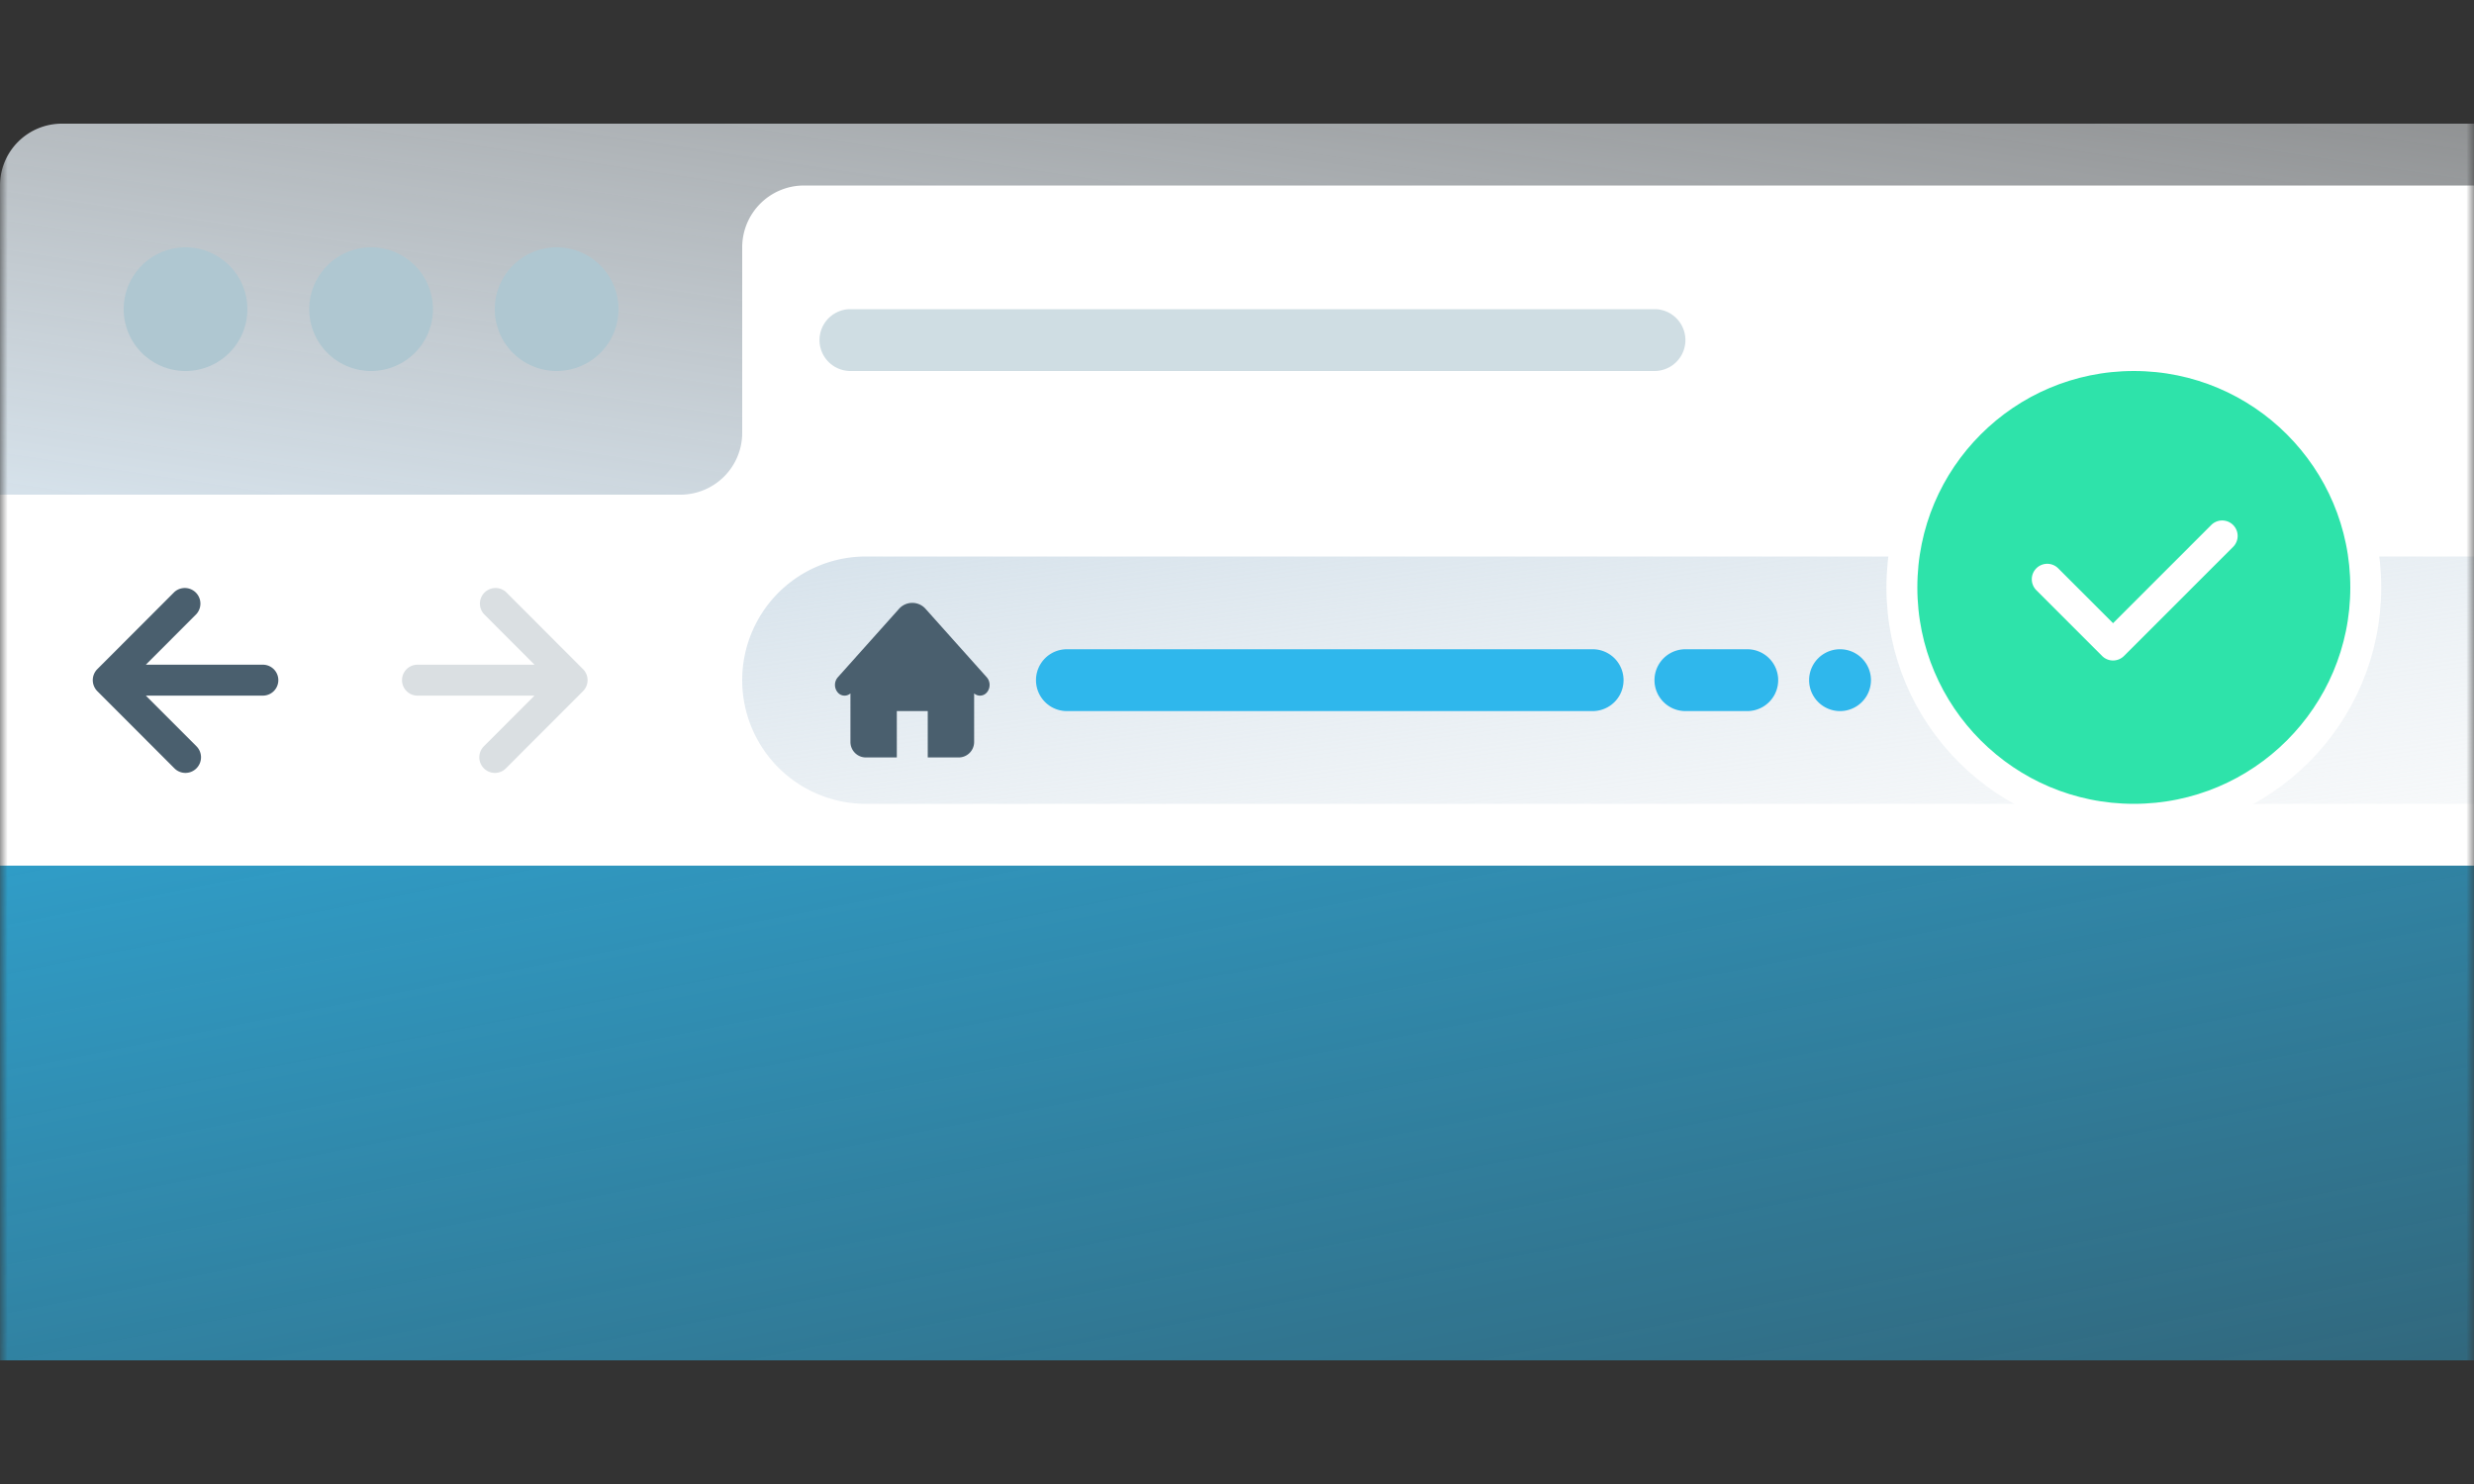<svg xmlns="http://www.w3.org/2000/svg" xmlns:xlink="http://www.w3.org/1999/xlink" width="160" height="96" viewBox="0 0 160 96">
    <rect x="0" y="0" width="160" height="96" fill="#333333" stroke="none"/>
    <defs>
        <path id="a" d="M0 0h160v96H0z"/>
        <linearGradient id="c" x1="0%" y1="0%" y2="100%">
            <stop offset="0%" stop-color="#D6E2EB"/>
            <stop offset="100%" stop-color="#EEF2F5" stop-opacity=".5"/>
        </linearGradient>
        <linearGradient id="d" x1="100%" x2="0%" y1="100%" y2="0%">
            <stop offset="0%" stop-color="#2FB7EC" stop-opacity=".4"/>
            <stop offset="100%" stop-color="#2FB7EC" stop-opacity=".8"/>
        </linearGradient>
        <path id="e" d="M0 0h16v16H0z"/>
        <path id="g" d="M60 41v-3h-2v3h-2a1 1 0 0 1-1-1v-5l2-2 2-1 2 1 2 2v5a1 1 0 0 1-1 1h-2zm3.819-5.183c.241.27.241.71 0 .98a.574.574 0 0 1-.877 0L59 32.387l-3.942 4.41a.574.574 0 0 1-.877 0 .753.753 0 0 1 0-.98l3.943-4.411a1.148 1.148 0 0 1 1.752 0l3.943 4.41z"/>
        <path id="h" d="M9.432 43H17A1 1 0 0 1 17 45H9.433l3.272 3.276a1.01 1.01 0 0 1 0 1.428 1.006 1.006 0 0 1-1.425 0l-4.985-4.992a1.01 1.01 0 0 1 0-1.426l4.985-4.992a1.01 1.01 0 0 1 1.425 1.427L9.432 43z"/>
        <path id="i" d="M29.432 43H37A1 1 0 0 1 37 45h-7.567l3.272 3.276a1.01 1.01 0 0 1 0 1.428 1.006 1.006 0 0 1-1.425 0l-4.985-4.992a1.01 1.01 0 0 1 0-1.426l4.985-4.992a1.01 1.01 0 0 1 1.425 1.427L29.432 43z"/>
    </defs>
    <g fill="none" fill-rule="evenodd">
        <mask id="b" fill="#fff">
            <use xlink:href="#a"/>
        </mask>
        <use fill="#D12C2C" fill-opacity="0" fill-rule="nonzero" xlink:href="#a"/>
        <g mask="url(#b)">
            <g transform="translate(0 8)">
                <path fill="url(#c)" d="M0 0h160v24H4a4 4 0 0 1-4-4V0z" transform="matrix(1 0 0 -1 0 24)"/>
                <path fill="#FFF" d="M0 48h160V24H0z"/>
                <path fill="#AFC7D1" fill-rule="nonzero" d="M12 8a4 4 0 1 1 0 8 4 4 0 1 1 0-8zM24 8a4 4 0 1 1 0 8 4 4 0 1 1 0-8zM36 8a4 4 0 1 1 0 8 4 4 0 1 1 0-8z"/>
                <path fill="#FFF" fill-rule="nonzero" d="M52 4h108v20H48V8a4 4 0 0 1 4-4z"/>
                <path fill="#AFC7D1" fill-opacity=".6" fill-rule="nonzero" d="M55 12h52a2 2 0 0 1 0 4H55a2 2 0 1 1 0-4z"/>
                <path fill="url(#c)" d="M56 28h104v16H56a8 8 0 1 1 0-16z"/>
                <path fill="#2FB7EC" fill-rule="nonzero" d="M69 34h34a2 2 0 0 1 0 4H69a2 2 0 1 1 0-4zM109 34h4a2 2 0 0 1 0 4h-4a2 2 0 0 1 0-4zM119 34a2 2 0 0 1 0 4 2 2 0 0 1 0-4z"/>
                <path fill="#FFF" fill-rule="nonzero" d="M48 20v4h-4a4 4 0 0 0 4-4z"/>
                <path fill="url(#d)" d="M0 48h160v32H0z" style="mix-blend-mode:darken"/>
                <g transform="translate(124 16)">
                    <circle cx="14" cy="14" r="15" fill="#2EE3AA" fill-rule="nonzero" stroke="#FFF" stroke-width="2"/>
                    <g transform="translate(6 6)">
                        <mask id="f" fill="#fff">
                            <use xlink:href="#e"/>
                        </mask>
                        <use fill="#CD2D2D" fill-opacity="0" xlink:href="#e"/>
                        <g fill="#FFF" mask="url(#f)">
                            <path d="M6.657 10.314L13.02 3.95a1 1 0 0 1 1.414 1.414l-7.071 7.071a1 1 0 0 1-1.414 0L1.707 8.192a1 1 0 1 1 1.414-1.414l3.536 3.536z"/>
                        </g>
                    </g>
                </g>
                <use fill="#4A5F6E" fill-rule="nonzero" xlink:href="#g"/>
            </g>
        </g>
        <use fill="#4A5F6E" fill-rule="nonzero" xlink:href="#h"/>
        <use fill="#4A5F6E" fill-opacity=".2" fill-rule="nonzero" transform="matrix(-1 0 0 1 64 0)" xlink:href="#i"/>
    </g>
</svg>
